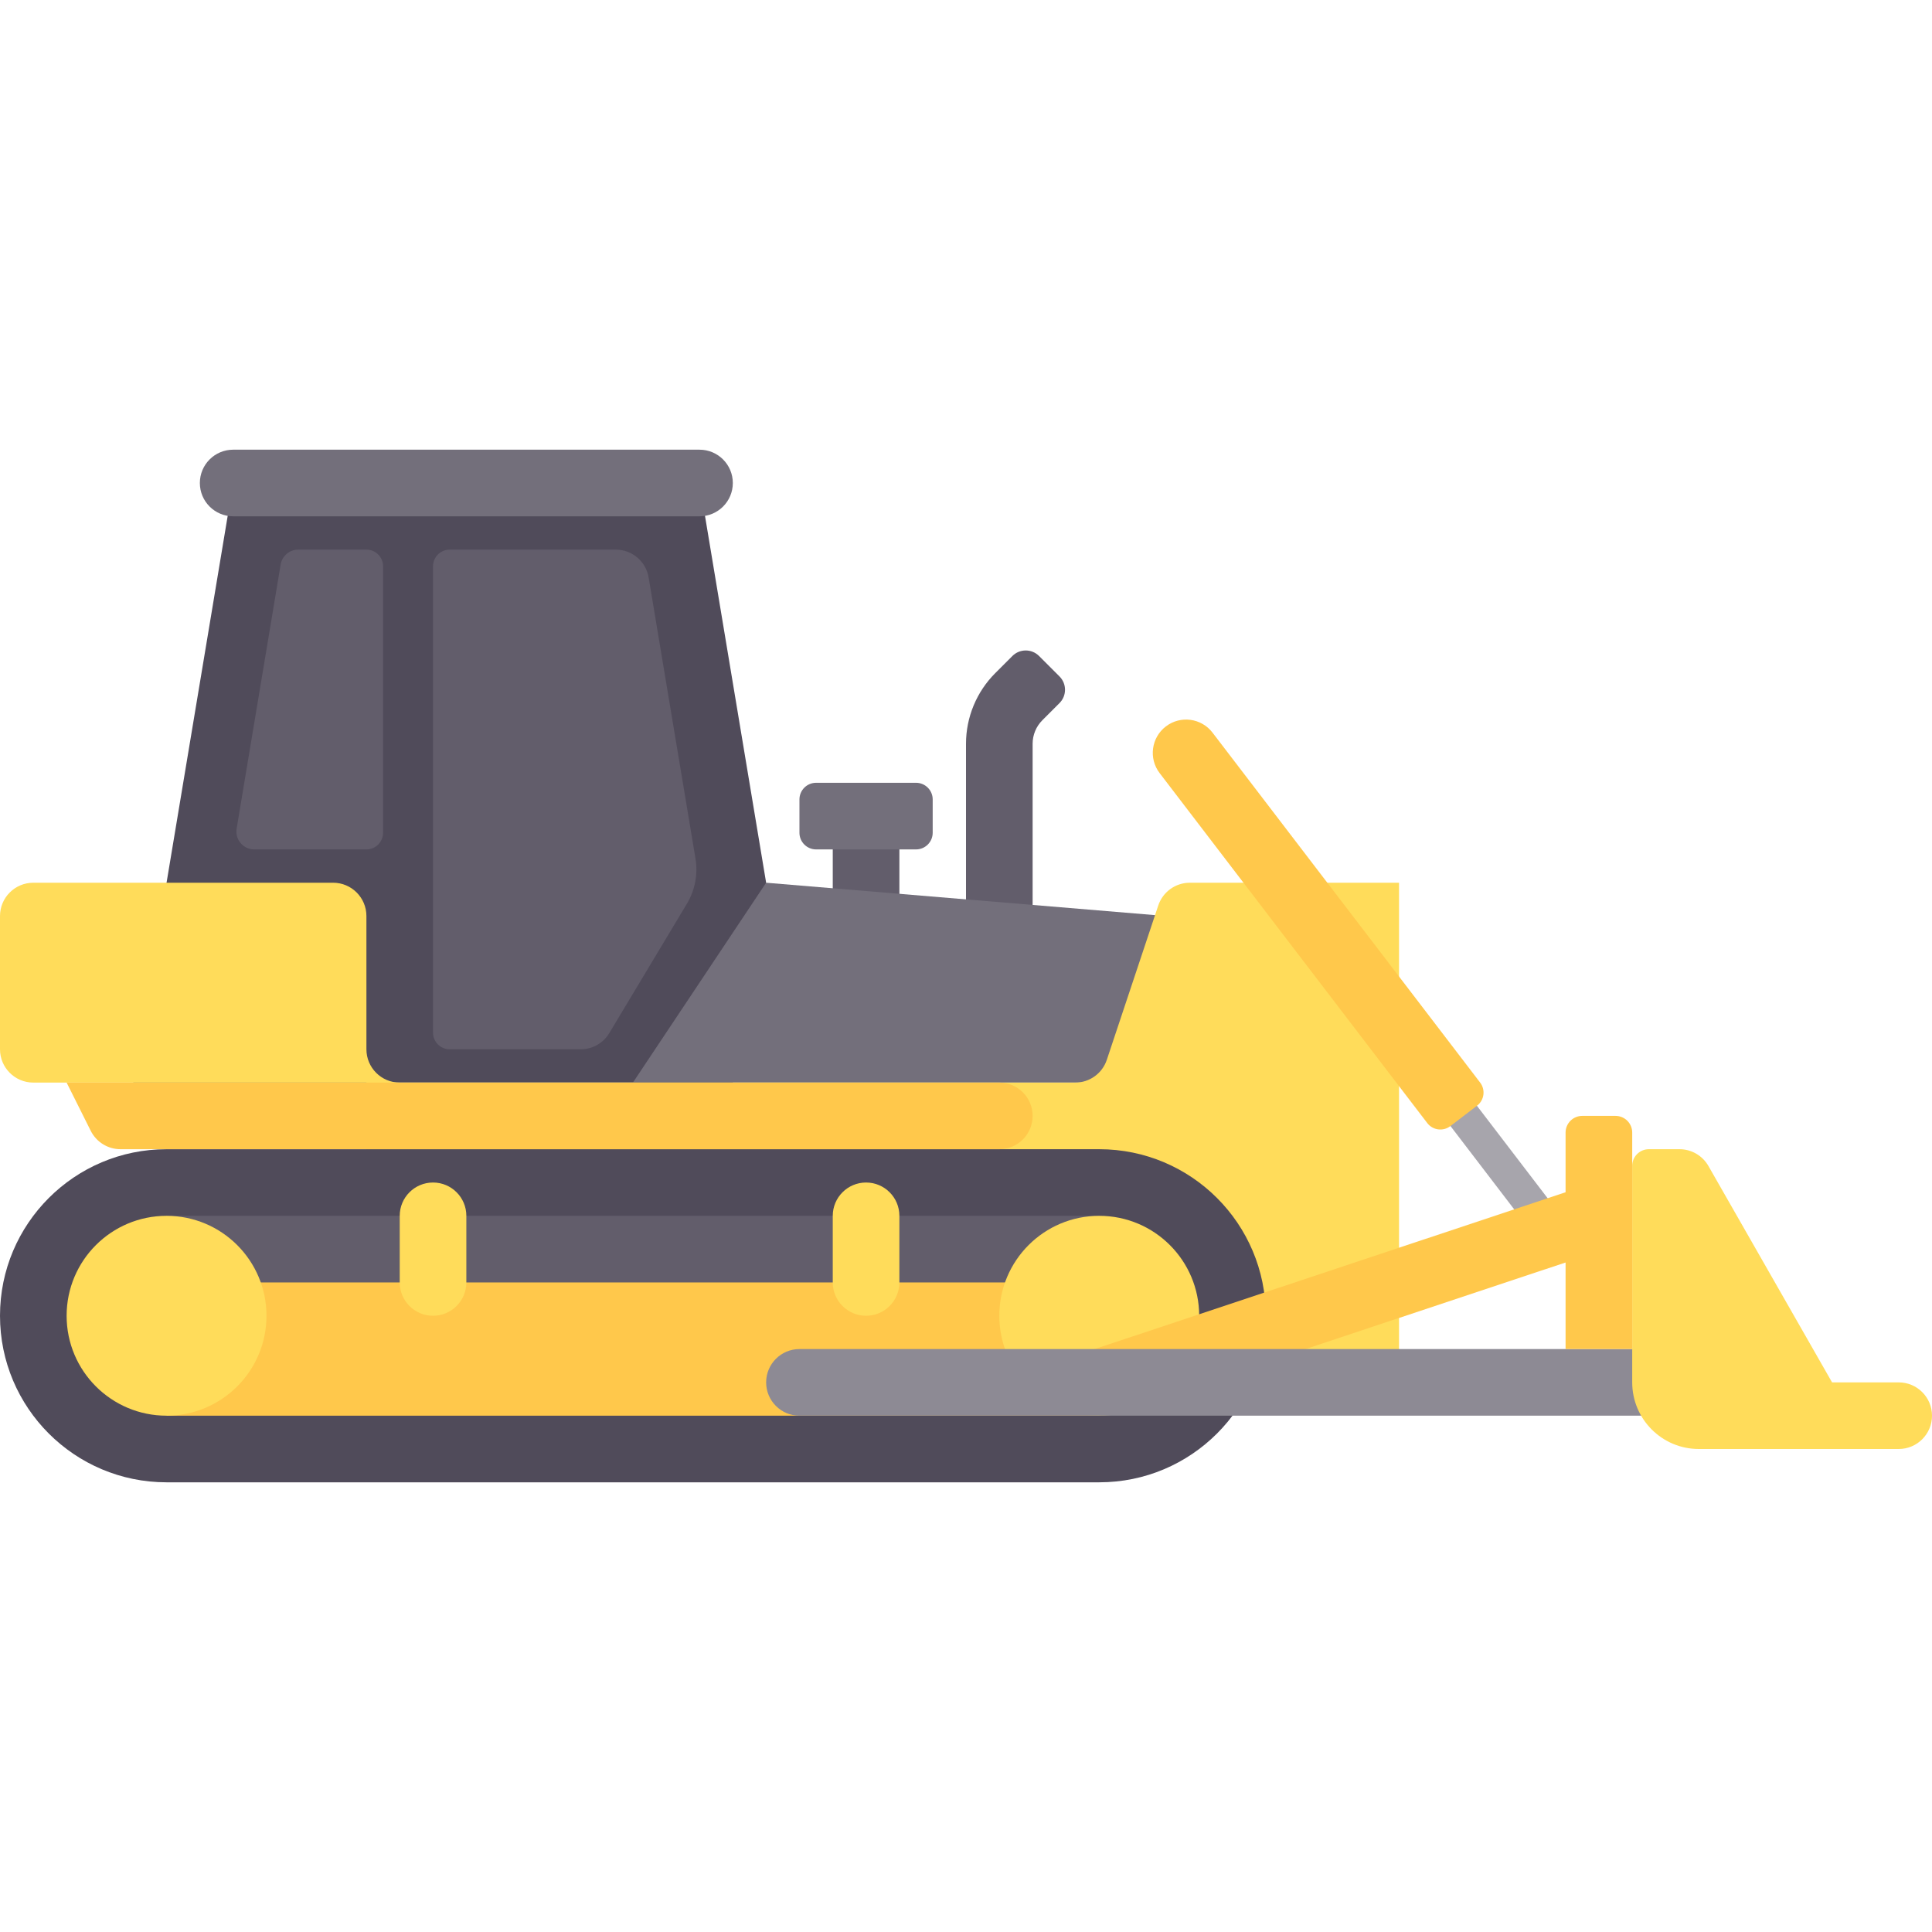 <?xml version="1.0" encoding="iso-8859-1"?>
<!-- Generator: Adobe Illustrator 19.0.0, SVG Export Plug-In . SVG Version: 6.00 Build 0)  -->
<svg version="1.1" id="Layer_1" xmlns="http://www.w3.org/2000/svg" xmlns:xlink="http://www.w3.org/1999/xlink" x="0px" y="0px"
	 viewBox="0 0 512 512" style="enable-background:new 0 0 512 512;" xml:space="preserve">
<g>
	<rect x="220.69" y="216.276" style="fill:#625D6B;" width="17.655" height="26.483"/>
	<path style="fill:#625D6B;" d="M273.655,242.759H256V197.11c0-7.026,2.791-13.763,7.758-18.731l4.534-4.534
		c1.952-1.952,5.117-1.952,7.069,0l5.414,5.414c1.952,1.952,1.952,5.117,0,7.069l-4.534,4.534c-1.656,1.656-2.586,3.902-2.586,6.243
		v45.654H273.655z"/>
</g>
<polygon style="fill:#A7A5AC;" points="404.638,324.887 367.25,275.996 374.266,270.634 411.655,319.526 "/>
<polygon style="fill:#504B5A;" points="185.379,128 61.793,128 35.31,286.897 194.207,286.897 203.034,233.931 "/>
<polygon style="fill:#736F7B;" points="308.966,242.759 203.034,233.931 167.724,286.897 308.966,286.897 "/>
<path style="fill:#625D6B;" d="M67.382,225.103h29.721c2.438,0,4.414-1.976,4.414-4.414v-70.621c0-2.438-1.976-4.414-4.414-4.414
	H79.046c-2.315,0-4.29,1.673-4.671,3.956L62.711,219.59C62.231,222.476,64.457,225.103,67.382,225.103z"/>
<path style="fill:#FFDC5A;" d="M8.828,233.931h79.448c4.875,0,8.828,3.951,8.828,8.828l0.002,35.31c0,4.875,3.953,8.828,8.828,8.828
	h179.01c3.799,0,7.174-2.431,8.374-6.036l13.631-40.894c1.202-3.605,4.575-6.036,8.374-6.036h55.436v132.414H97.102l0.001-79.448
	H8.828c-4.875,0-8.828-3.953-8.828-8.828v-35.31C0,237.884,3.953,233.931,8.828,233.931z"/>
<path style="fill:#504B5A;" d="M291.31,392.828H44.138C19.762,392.828,0,373.066,0,348.69l0,0c0-24.376,19.762-44.138,44.138-44.138
	H291.31c24.376,0,44.138,19.762,44.138,44.138l0,0C335.448,373.066,315.687,392.828,291.31,392.828z"/>
<rect x="44.138" y="322.207" style="fill:#625D6B;" width="247.172" height="35.31"/>
<rect x="44.138" y="339.862" style="fill:#FFC84B;" width="247.172" height="35.31"/>
<g>
	<path style="fill:#FFDC5A;" d="M114.759,348.69L114.759,348.69c-4.875,0-8.828-3.953-8.828-8.828v-17.655
		c0-4.875,3.953-8.828,8.828-8.828l0,0c4.875,0,8.828,3.953,8.828,8.828v17.655C123.586,344.737,119.634,348.69,114.759,348.69z"/>
	<path style="fill:#FFDC5A;" d="M229.517,348.69L229.517,348.69c-4.875,0-8.828-3.953-8.828-8.828v-17.655
		c0-4.875,3.953-8.828,8.828-8.828l0,0c4.875,0,8.828,3.953,8.828,8.828v17.655C238.345,344.737,234.392,348.69,229.517,348.69z"/>
	<circle style="fill:#FFDC5A;" cx="44.138" cy="348.69" r="26.483"/>
	<circle style="fill:#FFDC5A;" cx="291.31" cy="348.69" r="26.483"/>
</g>
<rect x="348.718" y="274.481" transform="matrix(-0.316 -0.949 0.949 -0.316 144.096 792.371)" style="fill:#FFC84B;" width="17.655" height="139.572"/>
<path style="fill:#8D8A94;" d="M211.862,357.517c-4.875,0-8.828,3.953-8.828,8.828l0,0c0,4.875,3.953,8.828,8.828,8.828h229.517
	v-17.655H211.862z"/>
<path style="fill:#FFDC5A;" d="M432.552,366.345v-57.379c0-2.438,1.976-4.414,4.414-4.414h8.118c3.168,0,6.093,1.697,7.665,4.448
	l32.769,57.345h17.655c4.875,0,8.828,3.953,8.828,8.828l0,0c0,4.875-3.953,8.828-8.828,8.828h-52.966
	C440.456,384,432.552,376.095,432.552,366.345z"/>
<g>
	<path style="fill:#FFC84B;" d="M414.897,357.517h17.655v-57.379c0-2.438-1.976-4.414-4.414-4.414h-8.828
		c-2.438,0-4.414,1.976-4.414,4.414V357.517z"/>
	<path style="fill:#FFC84B;" d="M264.828,286.897H17.655l6.388,12.776c1.495,2.99,4.552,4.879,7.895,4.879h232.889
		c4.875,0,8.828-3.953,8.828-8.828l0,0C273.655,290.849,269.703,286.897,264.828,286.897z"/>
</g>
<path style="fill:#736F7B;" d="M185.379,136.828H61.793c-4.875,0-8.828-3.953-8.828-8.828l0,0c0-4.875,3.953-8.828,8.828-8.828
	h123.586c4.875,0,8.828,3.953,8.828,8.828l0,0C194.207,132.875,190.254,136.828,185.379,136.828z"/>
<path style="fill:#FFC84B;" d="M378.237,297.62l-70.921-92.74c-2.961-3.871-2.222-9.408,1.647-12.37l0,0
	c3.871-2.962,9.411-2.223,12.372,1.649l70.92,92.738c1.463,1.913,1.099,4.652-0.814,6.115l-7.086,5.422
	C382.44,299.898,379.701,299.534,378.237,297.62z"/>
<path style="fill:#736F7B;" d="M242.759,225.103h-26.483c-2.438,0-4.414-1.976-4.414-4.414v-8.828c0-2.438,1.976-4.414,4.414-4.414
	h26.483c2.438,0,4.414,1.976,4.414,4.414v8.828C247.172,223.127,245.196,225.103,242.759,225.103z"/>
<path style="fill:#625D6B;" d="M119.172,145.655c-2.438,0-4.414,1.976-4.414,4.414v123.593c0,2.434,1.973,4.407,4.407,4.407h34.732
	c3.101,0,5.974-1.626,7.57-4.286l20.567-34.278c2.158-3.598,2.966-7.848,2.275-11.986l-12.415-74.487
	c-0.71-4.256-4.392-7.377-8.707-7.377h-44.015V145.655z"/>
<g>
</g>
<g>
</g>
<g>
</g>
<g>
</g>
<g>
</g>
<g>
</g>
<g>
</g>
<g>
</g>
<g>
</g>
<g>
</g>
<g>
</g>
<g>
</g>
<g>
</g>
<g>
</g>
<g>
</g>
</svg>
